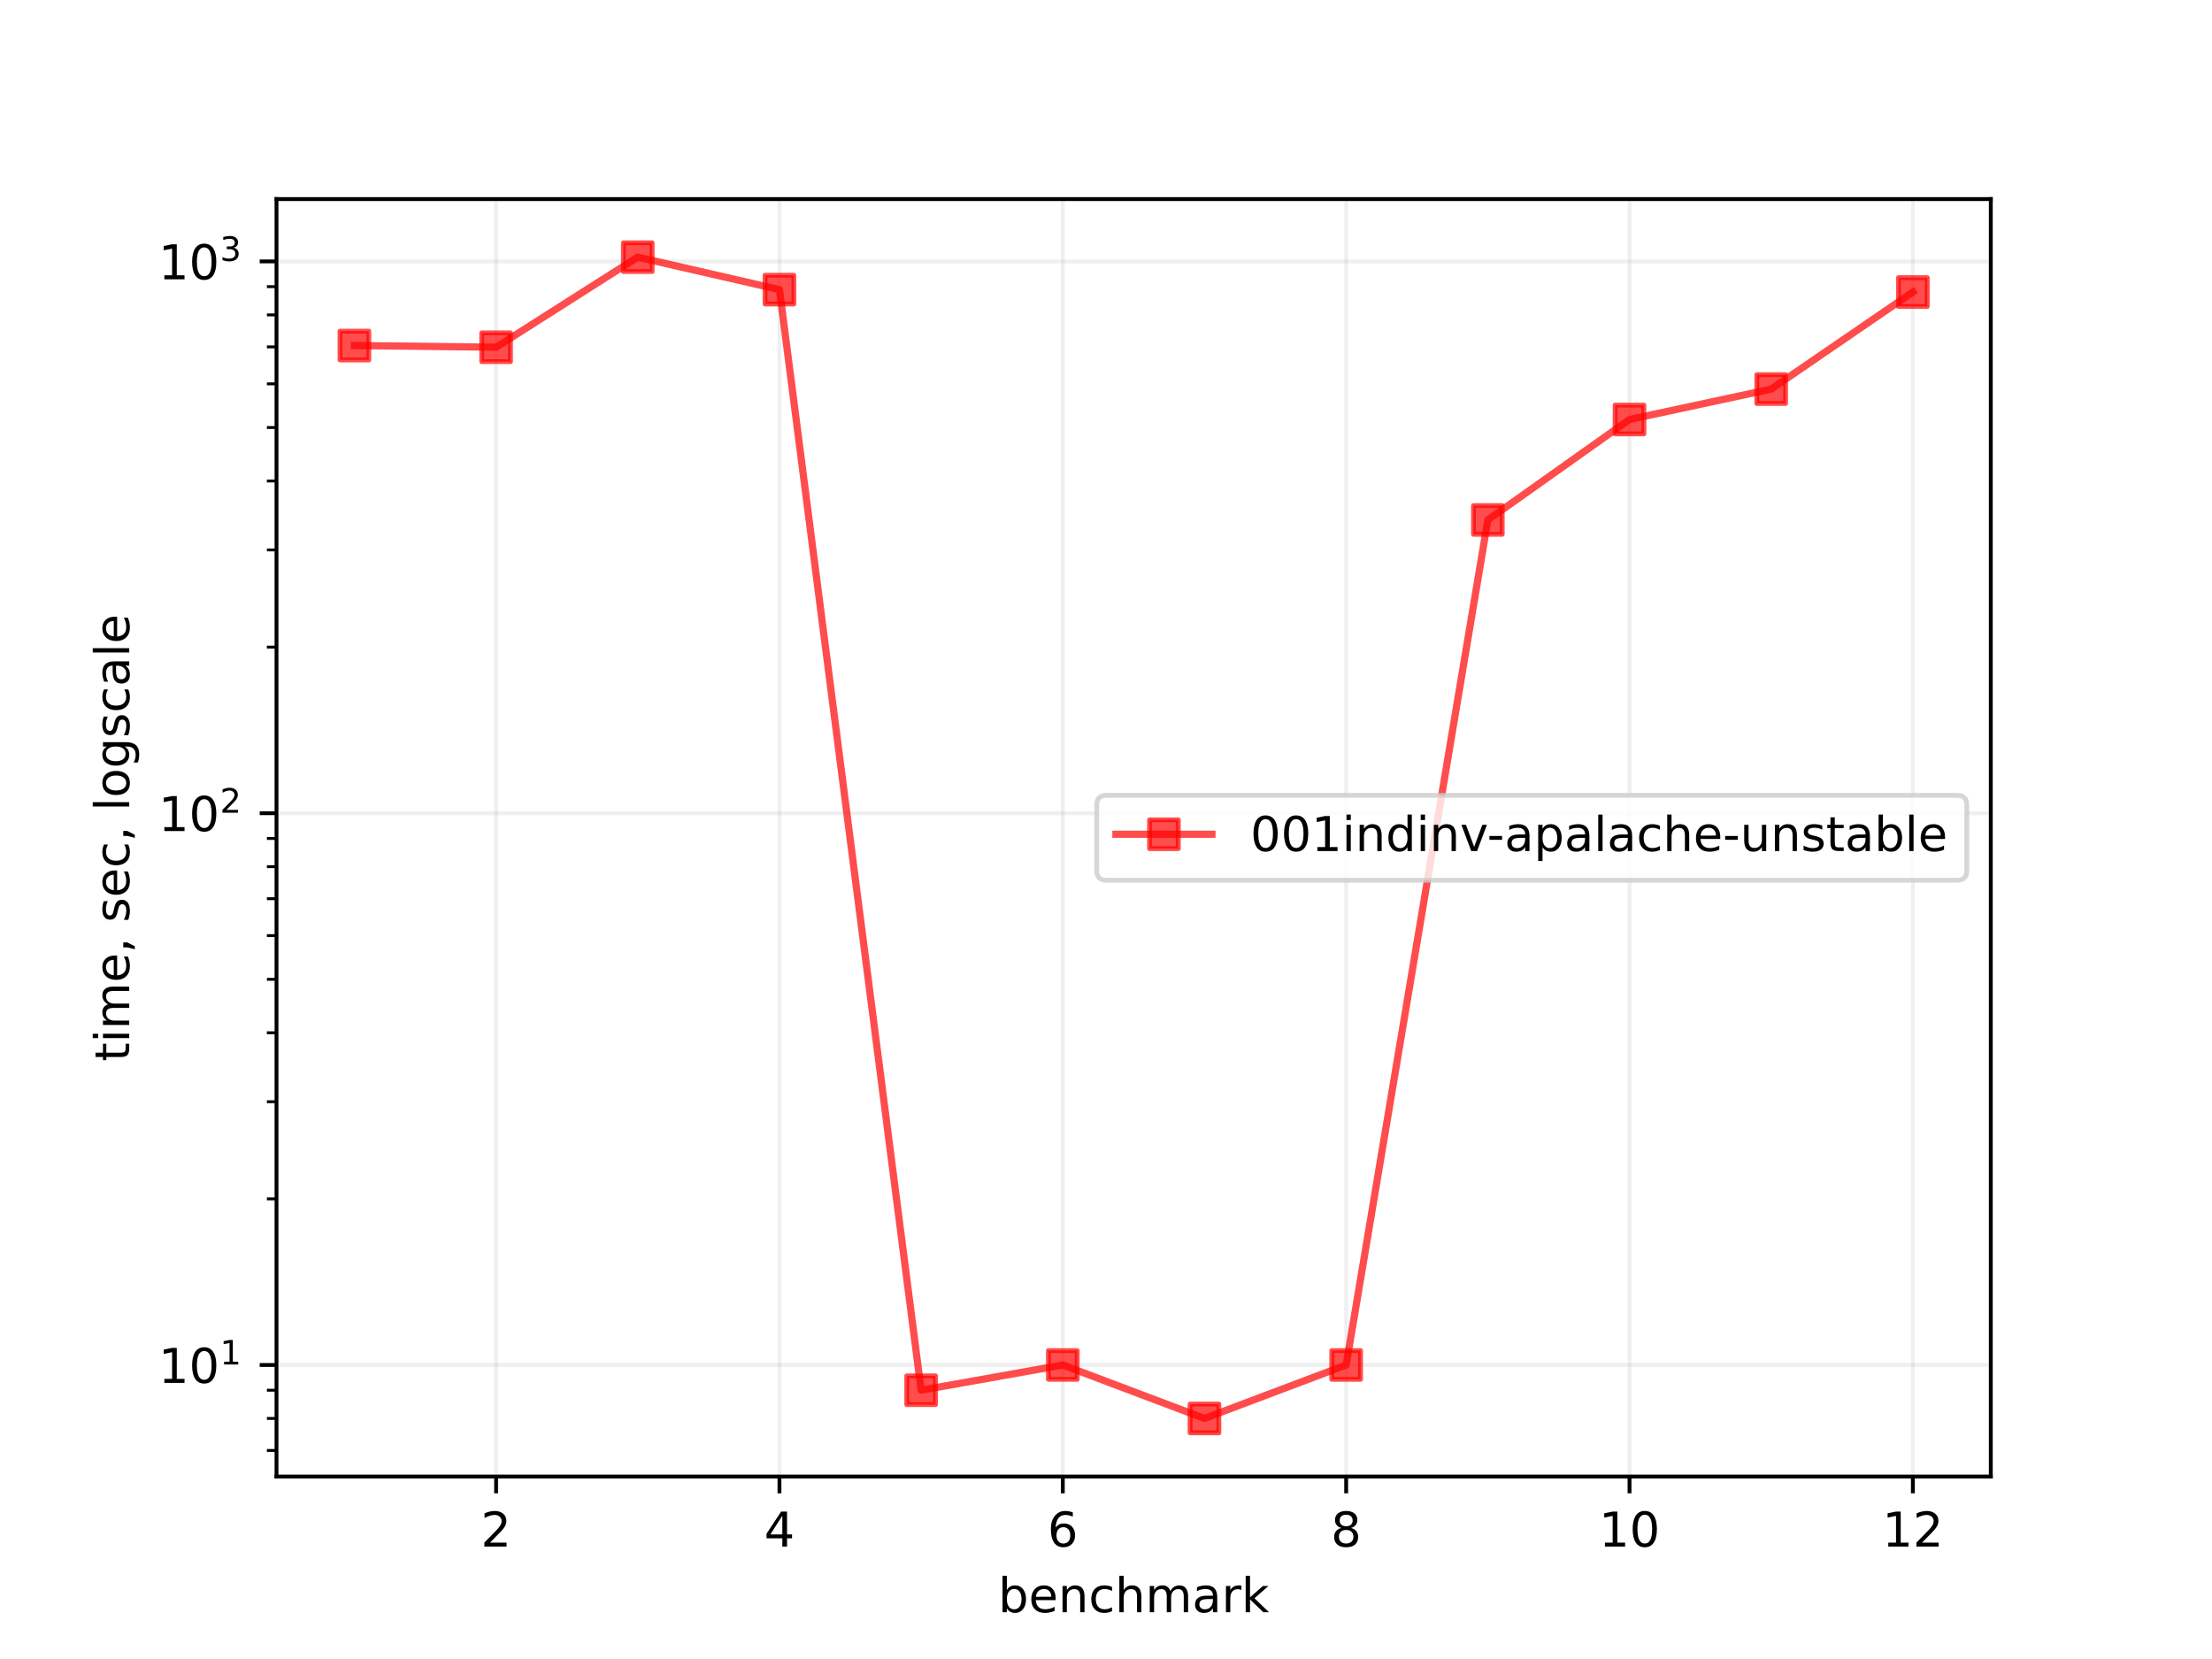 <svg xmlns="http://www.w3.org/2000/svg" xmlns:xlink="http://www.w3.org/1999/xlink" width="614.4" height="460.8" version="1.1" viewBox="0 0 460.8 345.6"><defs><style type="text/css">*{stroke-linecap:butt;stroke-linejoin:round}</style></defs><g id="figure_1"><g id="patch_1"><path d="M 0 345.6 L 460.8 345.6 L 460.8 0 L 0 0 z" style="fill:#fff"/></g><g id="axes_1"><g id="patch_2"><path d="M 57.6 307.584 L 414.72 307.584 L 414.72 41.472 L 57.6 41.472 z" style="fill:#fff"/></g><g id="matplotlib.axis_1"><g id="xtick_1"><g id="line2d_1"><path d="M 103.347 307.584 L 103.347 41.472" clip-path="url(#p0dc169f36d)" style="fill:none;stroke:#b0b0b0;stroke-linecap:square;stroke-opacity:.2;stroke-width:.8"/></g><g id="line2d_2"><defs><path id="mdc792252eb" d="M 0 0 L 0 3.5" style="stroke:#000;stroke-width:.8"/></defs><g><use style="stroke:#000;stroke-width:.8" x="103.347" y="307.584" xlink:href="#mdc792252eb"/></g></g><g id="text_1"><g transform="translate(100.166 322.182)scale(0.1 -0.1)"><defs><path id="DejaVuSans-50" d="M 19.188 8.297 L 53.609 8.297 L 53.609 0 L 7.328 0 L 7.328 8.297 Q 12.938 14.109 22.625 23.891 Q 32.328 33.688 34.812 36.531 Q 39.547 41.844 41.422 45.531 Q 43.312 49.219 43.312 52.781 Q 43.312 58.594 39.234 62.25 Q 35.156 65.922 28.609 65.922 Q 23.969 65.922 18.812 64.312 Q 13.672 62.703 7.812 59.422 L 7.812 69.391 Q 13.766 71.781 18.938 73 Q 24.125 74.219 28.422 74.219 Q 39.75 74.219 46.484 68.547 Q 53.219 62.891 53.219 53.422 Q 53.219 48.922 51.531 44.891 Q 49.859 40.875 45.406 35.406 Q 44.188 33.984 37.641 27.219 Q 31.109 20.453 19.188 8.297 z"/></defs><use xlink:href="#DejaVuSans-50"/></g></g></g><g id="xtick_2"><g id="line2d_3"><path d="M 162.375 307.584 L 162.375 41.472" clip-path="url(#p0dc169f36d)" style="fill:none;stroke:#b0b0b0;stroke-linecap:square;stroke-opacity:.2;stroke-width:.8"/></g><g id="line2d_4"><g><use style="stroke:#000;stroke-width:.8" x="162.375" y="307.584" xlink:href="#mdc792252eb"/></g></g><g id="text_2"><g transform="translate(159.194 322.182)scale(0.1 -0.1)"><defs><path id="DejaVuSans-52" d="M 37.797 64.312 L 12.891 25.391 L 37.797 25.391 z M 35.203 72.906 L 47.609 72.906 L 47.609 25.391 L 58.016 25.391 L 58.016 17.188 L 47.609 17.188 L 47.609 0 L 37.797 0 L 37.797 17.188 L 4.891 17.188 L 4.891 26.703 z"/></defs><use xlink:href="#DejaVuSans-52"/></g></g></g><g id="xtick_3"><g id="line2d_5"><path d="M 221.403 307.584 L 221.403 41.472" clip-path="url(#p0dc169f36d)" style="fill:none;stroke:#b0b0b0;stroke-linecap:square;stroke-opacity:.2;stroke-width:.8"/></g><g id="line2d_6"><g><use style="stroke:#000;stroke-width:.8" x="221.403" y="307.584" xlink:href="#mdc792252eb"/></g></g><g id="text_3"><g transform="translate(218.222 322.182)scale(0.1 -0.1)"><defs><path id="DejaVuSans-54" d="M 33.016 40.375 Q 26.375 40.375 22.484 35.828 Q 18.609 31.297 18.609 23.391 Q 18.609 15.531 22.484 10.953 Q 26.375 6.391 33.016 6.391 Q 39.656 6.391 43.531 10.953 Q 47.406 15.531 47.406 23.391 Q 47.406 31.297 43.531 35.828 Q 39.656 40.375 33.016 40.375 z M 52.594 71.297 L 52.594 62.312 Q 48.875 64.062 45.094 64.984 Q 41.312 65.922 37.594 65.922 Q 27.828 65.922 22.672 59.328 Q 17.531 52.734 16.797 39.406 Q 19.672 43.656 24.016 45.922 Q 28.375 48.188 33.594 48.188 Q 44.578 48.188 50.953 41.516 Q 57.328 34.859 57.328 23.391 Q 57.328 12.156 50.688 5.359 Q 44.047 -1.422 33.016 -1.422 Q 20.359 -1.422 13.672 8.266 Q 6.984 17.969 6.984 36.375 Q 6.984 53.656 15.188 63.938 Q 23.391 74.219 37.203 74.219 Q 40.922 74.219 44.703 73.484 Q 48.484 72.75 52.594 71.297 z"/></defs><use xlink:href="#DejaVuSans-54"/></g></g></g><g id="xtick_4"><g id="line2d_7"><path d="M 280.431 307.584 L 280.431 41.472" clip-path="url(#p0dc169f36d)" style="fill:none;stroke:#b0b0b0;stroke-linecap:square;stroke-opacity:.2;stroke-width:.8"/></g><g id="line2d_8"><g><use style="stroke:#000;stroke-width:.8" x="280.431" y="307.584" xlink:href="#mdc792252eb"/></g></g><g id="text_4"><g transform="translate(277.25 322.182)scale(0.1 -0.1)"><defs><path id="DejaVuSans-56" d="M 31.781 34.625 Q 24.75 34.625 20.719 30.859 Q 16.703 27.094 16.703 20.516 Q 16.703 13.922 20.719 10.156 Q 24.75 6.391 31.781 6.391 Q 38.812 6.391 42.859 10.172 Q 46.922 13.969 46.922 20.516 Q 46.922 27.094 42.891 30.859 Q 38.875 34.625 31.781 34.625 z M 21.922 38.812 Q 15.578 40.375 12.031 44.719 Q 8.5 49.078 8.5 55.328 Q 8.5 64.062 14.719 69.141 Q 20.953 74.219 31.781 74.219 Q 42.672 74.219 48.875 69.141 Q 55.078 64.062 55.078 55.328 Q 55.078 49.078 51.531 44.719 Q 48 40.375 41.703 38.812 Q 48.828 37.156 52.797 32.312 Q 56.781 27.484 56.781 20.516 Q 56.781 9.906 50.312 4.234 Q 43.844 -1.422 31.781 -1.422 Q 19.734 -1.422 13.25 4.234 Q 6.781 9.906 6.781 20.516 Q 6.781 27.484 10.781 32.312 Q 14.797 37.156 21.922 38.812 z M 18.312 54.391 Q 18.312 48.734 21.844 45.562 Q 25.391 42.391 31.781 42.391 Q 38.141 42.391 41.719 45.562 Q 45.312 48.734 45.312 54.391 Q 45.312 60.062 41.719 63.234 Q 38.141 66.406 31.781 66.406 Q 25.391 66.406 21.844 63.234 Q 18.312 60.062 18.312 54.391 z"/></defs><use xlink:href="#DejaVuSans-56"/></g></g></g><g id="xtick_5"><g id="line2d_9"><path d="M 339.459 307.584 L 339.459 41.472" clip-path="url(#p0dc169f36d)" style="fill:none;stroke:#b0b0b0;stroke-linecap:square;stroke-opacity:.2;stroke-width:.8"/></g><g id="line2d_10"><g><use style="stroke:#000;stroke-width:.8" x="339.459" y="307.584" xlink:href="#mdc792252eb"/></g></g><g id="text_5"><g transform="translate(333.097 322.182)scale(0.1 -0.1)"><defs><path id="DejaVuSans-49" d="M 12.406 8.297 L 28.516 8.297 L 28.516 63.922 L 10.984 60.406 L 10.984 69.391 L 28.422 72.906 L 38.281 72.906 L 38.281 8.297 L 54.391 8.297 L 54.391 0 L 12.406 0 z"/><path id="DejaVuSans-48" d="M 31.781 66.406 Q 24.172 66.406 20.328 58.906 Q 16.5 51.422 16.5 36.375 Q 16.5 21.391 20.328 13.891 Q 24.172 6.391 31.781 6.391 Q 39.453 6.391 43.281 13.891 Q 47.125 21.391 47.125 36.375 Q 47.125 51.422 43.281 58.906 Q 39.453 66.406 31.781 66.406 z M 31.781 74.219 Q 44.047 74.219 50.516 64.516 Q 56.984 54.828 56.984 36.375 Q 56.984 17.969 50.516 8.266 Q 44.047 -1.422 31.781 -1.422 Q 19.531 -1.422 13.062 8.266 Q 6.594 17.969 6.594 36.375 Q 6.594 54.828 13.062 64.516 Q 19.531 74.219 31.781 74.219 z"/></defs><use xlink:href="#DejaVuSans-49"/><use x="63.623" xlink:href="#DejaVuSans-48"/></g></g></g><g id="xtick_6"><g id="line2d_11"><path d="M 398.487 307.584 L 398.487 41.472" clip-path="url(#p0dc169f36d)" style="fill:none;stroke:#b0b0b0;stroke-linecap:square;stroke-opacity:.2;stroke-width:.8"/></g><g id="line2d_12"><g><use style="stroke:#000;stroke-width:.8" x="398.487" y="307.584" xlink:href="#mdc792252eb"/></g></g><g id="text_6"><g transform="translate(392.125 322.182)scale(0.1 -0.1)"><use xlink:href="#DejaVuSans-49"/><use x="63.623" xlink:href="#DejaVuSans-50"/></g></g></g><g id="text_7"><g transform="translate(207.937 335.861)scale(0.1 -0.1)"><defs><path id="DejaVuSans-98" d="M 48.688 27.297 Q 48.688 37.203 44.609 42.844 Q 40.531 48.484 33.406 48.484 Q 26.266 48.484 22.188 42.844 Q 18.109 37.203 18.109 27.297 Q 18.109 17.391 22.188 11.75 Q 26.266 6.109 33.406 6.109 Q 40.531 6.109 44.609 11.75 Q 48.688 17.391 48.688 27.297 z M 18.109 46.391 Q 20.953 51.266 25.266 53.625 Q 29.594 56 35.594 56 Q 45.562 56 51.781 48.094 Q 58.016 40.188 58.016 27.297 Q 58.016 14.406 51.781 6.484 Q 45.562 -1.422 35.594 -1.422 Q 29.594 -1.422 25.266 0.953 Q 20.953 3.328 18.109 8.203 L 18.109 0 L 9.078 0 L 9.078 75.984 L 18.109 75.984 z"/><path id="DejaVuSans-101" d="M 56.203 29.594 L 56.203 25.203 L 14.891 25.203 Q 15.484 15.922 20.484 11.062 Q 25.484 6.203 34.422 6.203 Q 39.594 6.203 44.453 7.469 Q 49.312 8.734 54.109 11.281 L 54.109 2.781 Q 49.266 0.734 44.188 -0.344 Q 39.109 -1.422 33.891 -1.422 Q 20.797 -1.422 13.156 6.188 Q 5.516 13.812 5.516 26.812 Q 5.516 40.234 12.766 48.109 Q 20.016 56 32.328 56 Q 43.359 56 49.781 48.891 Q 56.203 41.797 56.203 29.594 z M 47.219 32.234 Q 47.125 39.594 43.094 43.984 Q 39.062 48.391 32.422 48.391 Q 24.906 48.391 20.391 44.141 Q 15.875 39.891 15.188 32.172 z"/><path id="DejaVuSans-110" d="M 54.891 33.016 L 54.891 0 L 45.906 0 L 45.906 32.719 Q 45.906 40.484 42.875 44.328 Q 39.844 48.188 33.797 48.188 Q 26.516 48.188 22.312 43.547 Q 18.109 38.922 18.109 30.906 L 18.109 0 L 9.078 0 L 9.078 54.688 L 18.109 54.688 L 18.109 46.188 Q 21.344 51.125 25.703 53.562 Q 30.078 56 35.797 56 Q 45.219 56 50.047 50.172 Q 54.891 44.344 54.891 33.016 z"/><path id="DejaVuSans-99" d="M 48.781 52.594 L 48.781 44.188 Q 44.969 46.297 41.141 47.344 Q 37.312 48.391 33.406 48.391 Q 24.656 48.391 19.812 42.844 Q 14.984 37.312 14.984 27.297 Q 14.984 17.281 19.812 11.734 Q 24.656 6.203 33.406 6.203 Q 37.312 6.203 41.141 7.25 Q 44.969 8.297 48.781 10.406 L 48.781 2.094 Q 45.016 0.344 40.984 -0.531 Q 36.969 -1.422 32.422 -1.422 Q 20.062 -1.422 12.781 6.344 Q 5.516 14.109 5.516 27.297 Q 5.516 40.672 12.859 48.328 Q 20.219 56 33.016 56 Q 37.156 56 41.109 55.141 Q 45.062 54.297 48.781 52.594 z"/><path id="DejaVuSans-104" d="M 54.891 33.016 L 54.891 0 L 45.906 0 L 45.906 32.719 Q 45.906 40.484 42.875 44.328 Q 39.844 48.188 33.797 48.188 Q 26.516 48.188 22.312 43.547 Q 18.109 38.922 18.109 30.906 L 18.109 0 L 9.078 0 L 9.078 75.984 L 18.109 75.984 L 18.109 46.188 Q 21.344 51.125 25.703 53.562 Q 30.078 56 35.797 56 Q 45.219 56 50.047 50.172 Q 54.891 44.344 54.891 33.016 z"/><path id="DejaVuSans-109" d="M 52 44.188 Q 55.375 50.25 60.062 53.125 Q 64.75 56 71.094 56 Q 79.641 56 84.281 50.016 Q 88.922 44.047 88.922 33.016 L 88.922 0 L 79.891 0 L 79.891 32.719 Q 79.891 40.578 77.094 44.375 Q 74.312 48.188 68.609 48.188 Q 61.625 48.188 57.562 43.547 Q 53.516 38.922 53.516 30.906 L 53.516 0 L 44.484 0 L 44.484 32.719 Q 44.484 40.625 41.703 44.406 Q 38.922 48.188 33.109 48.188 Q 26.219 48.188 22.156 43.531 Q 18.109 38.875 18.109 30.906 L 18.109 0 L 9.078 0 L 9.078 54.688 L 18.109 54.688 L 18.109 46.188 Q 21.188 51.219 25.484 53.609 Q 29.781 56 35.688 56 Q 41.656 56 45.828 52.969 Q 50 49.953 52 44.188 z"/><path id="DejaVuSans-97" d="M 34.281 27.484 Q 23.391 27.484 19.188 25 Q 14.984 22.516 14.984 16.5 Q 14.984 11.719 18.141 8.906 Q 21.297 6.109 26.703 6.109 Q 34.188 6.109 38.703 11.406 Q 43.219 16.703 43.219 25.484 L 43.219 27.484 z M 52.203 31.203 L 52.203 0 L 43.219 0 L 43.219 8.297 Q 40.141 3.328 35.547 0.953 Q 30.953 -1.422 24.312 -1.422 Q 15.922 -1.422 10.953 3.297 Q 6 8.016 6 15.922 Q 6 25.141 12.172 29.828 Q 18.359 34.516 30.609 34.516 L 43.219 34.516 L 43.219 35.406 Q 43.219 41.609 39.141 45 Q 35.062 48.391 27.688 48.391 Q 23 48.391 18.547 47.266 Q 14.109 46.141 10.016 43.891 L 10.016 52.203 Q 14.938 54.109 19.578 55.047 Q 24.219 56 28.609 56 Q 40.484 56 46.344 49.844 Q 52.203 43.703 52.203 31.203 z"/><path id="DejaVuSans-114" d="M 41.109 46.297 Q 39.594 47.172 37.812 47.578 Q 36.031 48 33.891 48 Q 26.266 48 22.188 43.047 Q 18.109 38.094 18.109 28.812 L 18.109 0 L 9.078 0 L 9.078 54.688 L 18.109 54.688 L 18.109 46.188 Q 20.953 51.172 25.484 53.578 Q 30.031 56 36.531 56 Q 37.453 56 38.578 55.875 Q 39.703 55.766 41.062 55.516 z"/><path id="DejaVuSans-107" d="M 9.078 75.984 L 18.109 75.984 L 18.109 31.109 L 44.922 54.688 L 56.391 54.688 L 27.391 29.109 L 57.625 0 L 45.906 0 L 18.109 26.703 L 18.109 0 L 9.078 0 z"/></defs><use xlink:href="#DejaVuSans-98"/><use x="63.477" xlink:href="#DejaVuSans-101"/><use x="125" xlink:href="#DejaVuSans-110"/><use x="188.379" xlink:href="#DejaVuSans-99"/><use x="243.359" xlink:href="#DejaVuSans-104"/><use x="306.738" xlink:href="#DejaVuSans-109"/><use x="404.15" xlink:href="#DejaVuSans-97"/><use x="465.43" xlink:href="#DejaVuSans-114"/><use x="506.543" xlink:href="#DejaVuSans-107"/></g></g></g><g id="matplotlib.axis_2"><g id="ytick_1"><g id="line2d_13"><path d="M 57.6 284.349 L 414.72 284.349" clip-path="url(#p0dc169f36d)" style="fill:none;stroke:#b0b0b0;stroke-linecap:square;stroke-opacity:.2;stroke-width:.8"/></g><g id="line2d_14"><defs><path id="m19fd81e21b" d="M 0 0 L -3.5 0" style="stroke:#000;stroke-width:.8"/></defs><g><use style="stroke:#000;stroke-width:.8" x="57.6" y="284.349" xlink:href="#m19fd81e21b"/></g></g><g id="text_8"><g transform="translate(33 288.148)scale(0.1 -0.1)"><use transform="translate(0 0.684)" xlink:href="#DejaVuSans-49"/><use transform="translate(63.623 0.684)" xlink:href="#DejaVuSans-48"/><use transform="translate(128.203 38.966)scale(0.7)" xlink:href="#DejaVuSans-49"/></g></g></g><g id="ytick_2"><g id="line2d_15"><path d="M 57.6 169.404 L 414.72 169.404" clip-path="url(#p0dc169f36d)" style="fill:none;stroke:#b0b0b0;stroke-linecap:square;stroke-opacity:.2;stroke-width:.8"/></g><g id="line2d_16"><g><use style="stroke:#000;stroke-width:.8" x="57.6" y="169.404" xlink:href="#m19fd81e21b"/></g></g><g id="text_9"><g transform="translate(33 173.203)scale(0.1 -0.1)"><use transform="translate(0 0.766)" xlink:href="#DejaVuSans-49"/><use transform="translate(63.623 0.766)" xlink:href="#DejaVuSans-48"/><use transform="translate(128.203 39.047)scale(0.7)" xlink:href="#DejaVuSans-50"/></g></g></g><g id="ytick_3"><g id="line2d_17"><path d="M 57.6 54.459 L 414.72 54.459" clip-path="url(#p0dc169f36d)" style="fill:none;stroke:#b0b0b0;stroke-linecap:square;stroke-opacity:.2;stroke-width:.8"/></g><g id="line2d_18"><g><use style="stroke:#000;stroke-width:.8" x="57.6" y="54.459" xlink:href="#m19fd81e21b"/></g></g><g id="text_10"><g transform="translate(33 58.258)scale(0.1 -0.1)"><defs><path id="DejaVuSans-51" d="M 40.578 39.312 Q 47.656 37.797 51.625 33 Q 55.609 28.219 55.609 21.188 Q 55.609 10.406 48.188 4.484 Q 40.766 -1.422 27.094 -1.422 Q 22.516 -1.422 17.656 -0.516 Q 12.797 0.391 7.625 2.203 L 7.625 11.719 Q 11.719 9.328 16.594 8.109 Q 21.484 6.891 26.812 6.891 Q 36.078 6.891 40.938 10.547 Q 45.797 14.203 45.797 21.188 Q 45.797 27.641 41.281 31.266 Q 36.766 34.906 28.719 34.906 L 20.219 34.906 L 20.219 43.016 L 29.109 43.016 Q 36.375 43.016 40.234 45.922 Q 44.094 48.828 44.094 54.297 Q 44.094 59.906 40.109 62.906 Q 36.141 65.922 28.719 65.922 Q 24.656 65.922 20.016 65.031 Q 15.375 64.156 9.812 62.312 L 9.812 71.094 Q 15.438 72.656 20.344 73.438 Q 25.25 74.219 29.594 74.219 Q 40.828 74.219 47.359 69.109 Q 53.906 64.016 53.906 55.328 Q 53.906 49.266 50.438 45.094 Q 46.969 40.922 40.578 39.312 z"/></defs><use transform="translate(0 0.766)" xlink:href="#DejaVuSans-49"/><use transform="translate(63.623 0.766)" xlink:href="#DejaVuSans-48"/><use transform="translate(128.203 39.047)scale(0.7)" xlink:href="#DejaVuSans-51"/></g></g></g><g id="ytick_4"><g id="line2d_19"><defs><path id="mdf7398c7c0" d="M 0 0 L -2 0" style="stroke:#000;stroke-width:.6"/></defs><g><use style="stroke:#000;stroke-width:.6" x="57.6" y="302.154" xlink:href="#mdf7398c7c0"/></g></g></g><g id="ytick_5"><g id="line2d_20"><g><use style="stroke:#000;stroke-width:.6" x="57.6" y="295.488" xlink:href="#mdf7398c7c0"/></g></g></g><g id="ytick_6"><g id="line2d_21"><g><use style="stroke:#000;stroke-width:.6" x="57.6" y="289.608" xlink:href="#mdf7398c7c0"/></g></g></g><g id="ytick_7"><g id="line2d_22"><g><use style="stroke:#000;stroke-width:.6" x="57.6" y="249.747" xlink:href="#mdf7398c7c0"/></g></g></g><g id="ytick_8"><g id="line2d_23"><g><use style="stroke:#000;stroke-width:.6" x="57.6" y="229.506" xlink:href="#mdf7398c7c0"/></g></g></g><g id="ytick_9"><g id="line2d_24"><g><use style="stroke:#000;stroke-width:.6" x="57.6" y="215.145" xlink:href="#mdf7398c7c0"/></g></g></g><g id="ytick_10"><g id="line2d_25"><g><use style="stroke:#000;stroke-width:.6" x="57.6" y="204.006" xlink:href="#mdf7398c7c0"/></g></g></g><g id="ytick_11"><g id="line2d_26"><g><use style="stroke:#000;stroke-width:.6" x="57.6" y="194.904" xlink:href="#mdf7398c7c0"/></g></g></g><g id="ytick_12"><g id="line2d_27"><g><use style="stroke:#000;stroke-width:.6" x="57.6" y="187.209" xlink:href="#mdf7398c7c0"/></g></g></g><g id="ytick_13"><g id="line2d_28"><g><use style="stroke:#000;stroke-width:.6" x="57.6" y="180.543" xlink:href="#mdf7398c7c0"/></g></g></g><g id="ytick_14"><g id="line2d_29"><g><use style="stroke:#000;stroke-width:.6" x="57.6" y="174.663" xlink:href="#mdf7398c7c0"/></g></g></g><g id="ytick_15"><g id="line2d_30"><g><use style="stroke:#000;stroke-width:.6" x="57.6" y="134.802" xlink:href="#mdf7398c7c0"/></g></g></g><g id="ytick_16"><g id="line2d_31"><g><use style="stroke:#000;stroke-width:.6" x="57.6" y="114.561" xlink:href="#mdf7398c7c0"/></g></g></g><g id="ytick_17"><g id="line2d_32"><g><use style="stroke:#000;stroke-width:.6" x="57.6" y="100.2" xlink:href="#mdf7398c7c0"/></g></g></g><g id="ytick_18"><g id="line2d_33"><g><use style="stroke:#000;stroke-width:.6" x="57.6" y="89.06" xlink:href="#mdf7398c7c0"/></g></g></g><g id="ytick_19"><g id="line2d_34"><g><use style="stroke:#000;stroke-width:.6" x="57.6" y="79.959" xlink:href="#mdf7398c7c0"/></g></g></g><g id="ytick_20"><g id="line2d_35"><g><use style="stroke:#000;stroke-width:.6" x="57.6" y="72.264" xlink:href="#mdf7398c7c0"/></g></g></g><g id="ytick_21"><g id="line2d_36"><g><use style="stroke:#000;stroke-width:.6" x="57.6" y="65.598" xlink:href="#mdf7398c7c0"/></g></g></g><g id="ytick_22"><g id="line2d_37"><g><use style="stroke:#000;stroke-width:.6" x="57.6" y="59.718" xlink:href="#mdf7398c7c0"/></g></g></g><g id="text_11"><g transform="translate(26.92 221.117)rotate(-90)scale(0.1 -0.1)"><defs><path id="DejaVuSans-116" d="M 18.312 70.219 L 18.312 54.688 L 36.812 54.688 L 36.812 47.703 L 18.312 47.703 L 18.312 18.016 Q 18.312 11.328 20.141 9.422 Q 21.969 7.516 27.594 7.516 L 36.812 7.516 L 36.812 0 L 27.594 0 Q 17.188 0 13.234 3.875 Q 9.281 7.766 9.281 18.016 L 9.281 47.703 L 2.688 47.703 L 2.688 54.688 L 9.281 54.688 L 9.281 70.219 z"/><path id="DejaVuSans-105" d="M 9.422 54.688 L 18.406 54.688 L 18.406 0 L 9.422 0 z M 9.422 75.984 L 18.406 75.984 L 18.406 64.594 L 9.422 64.594 z"/><path id="DejaVuSans-44" d="M 11.719 12.406 L 22.016 12.406 L 22.016 4 L 14.016 -11.625 L 7.719 -11.625 L 11.719 4 z"/><path id="DejaVuSans-32"/><path id="DejaVuSans-115" d="M 44.281 53.078 L 44.281 44.578 Q 40.484 46.531 36.375 47.5 Q 32.281 48.484 27.875 48.484 Q 21.188 48.484 17.844 46.438 Q 14.5 44.391 14.5 40.281 Q 14.5 37.156 16.891 35.375 Q 19.281 33.594 26.516 31.984 L 29.594 31.297 Q 39.156 29.25 43.188 25.516 Q 47.219 21.781 47.219 15.094 Q 47.219 7.469 41.188 3.016 Q 35.156 -1.422 24.609 -1.422 Q 20.219 -1.422 15.453 -0.562 Q 10.688 0.297 5.422 2 L 5.422 11.281 Q 10.406 8.688 15.234 7.391 Q 20.062 6.109 24.812 6.109 Q 31.156 6.109 34.562 8.281 Q 37.984 10.453 37.984 14.406 Q 37.984 18.062 35.516 20.016 Q 33.062 21.969 24.703 23.781 L 21.578 24.516 Q 13.234 26.266 9.516 29.906 Q 5.812 33.547 5.812 39.891 Q 5.812 47.609 11.281 51.797 Q 16.75 56 26.812 56 Q 31.781 56 36.172 55.266 Q 40.578 54.547 44.281 53.078 z"/><path id="DejaVuSans-108" d="M 9.422 75.984 L 18.406 75.984 L 18.406 0 L 9.422 0 z"/><path id="DejaVuSans-111" d="M 30.609 48.391 Q 23.391 48.391 19.188 42.75 Q 14.984 37.109 14.984 27.297 Q 14.984 17.484 19.156 11.844 Q 23.344 6.203 30.609 6.203 Q 37.797 6.203 41.984 11.859 Q 46.188 17.531 46.188 27.297 Q 46.188 37.016 41.984 42.703 Q 37.797 48.391 30.609 48.391 z M 30.609 56 Q 42.328 56 49.016 48.375 Q 55.719 40.766 55.719 27.297 Q 55.719 13.875 49.016 6.219 Q 42.328 -1.422 30.609 -1.422 Q 18.844 -1.422 12.172 6.219 Q 5.516 13.875 5.516 27.297 Q 5.516 40.766 12.172 48.375 Q 18.844 56 30.609 56 z"/><path id="DejaVuSans-103" d="M 45.406 27.984 Q 45.406 37.75 41.375 43.109 Q 37.359 48.484 30.078 48.484 Q 22.859 48.484 18.828 43.109 Q 14.797 37.75 14.797 27.984 Q 14.797 18.266 18.828 12.891 Q 22.859 7.516 30.078 7.516 Q 37.359 7.516 41.375 12.891 Q 45.406 18.266 45.406 27.984 z M 54.391 6.781 Q 54.391 -7.172 48.188 -13.984 Q 42 -20.797 29.203 -20.797 Q 24.469 -20.797 20.266 -20.094 Q 16.062 -19.391 12.109 -17.922 L 12.109 -9.188 Q 16.062 -11.328 19.922 -12.344 Q 23.781 -13.375 27.781 -13.375 Q 36.625 -13.375 41.016 -8.766 Q 45.406 -4.156 45.406 5.172 L 45.406 9.625 Q 42.625 4.781 38.281 2.391 Q 33.938 0 27.875 0 Q 17.828 0 11.672 7.656 Q 5.516 15.328 5.516 27.984 Q 5.516 40.672 11.672 48.328 Q 17.828 56 27.875 56 Q 33.938 56 38.281 53.609 Q 42.625 51.219 45.406 46.391 L 45.406 54.688 L 54.391 54.688 z"/></defs><use xlink:href="#DejaVuSans-116"/><use x="39.209" xlink:href="#DejaVuSans-105"/><use x="66.992" xlink:href="#DejaVuSans-109"/><use x="164.404" xlink:href="#DejaVuSans-101"/><use x="225.928" xlink:href="#DejaVuSans-44"/><use x="257.715" xlink:href="#DejaVuSans-32"/><use x="289.502" xlink:href="#DejaVuSans-115"/><use x="341.602" xlink:href="#DejaVuSans-101"/><use x="403.125" xlink:href="#DejaVuSans-99"/><use x="458.105" xlink:href="#DejaVuSans-44"/><use x="489.893" xlink:href="#DejaVuSans-32"/><use x="521.68" xlink:href="#DejaVuSans-108"/><use x="549.463" xlink:href="#DejaVuSans-111"/><use x="610.645" xlink:href="#DejaVuSans-103"/><use x="674.121" xlink:href="#DejaVuSans-115"/><use x="726.221" xlink:href="#DejaVuSans-99"/><use x="781.201" xlink:href="#DejaVuSans-97"/><use x="842.48" xlink:href="#DejaVuSans-108"/><use x="870.264" xlink:href="#DejaVuSans-101"/></g></g></g><g id="line2d_38"><path d="M 73.833 71.979 L 103.347 72.335 L 132.861 53.568 L 162.375 60.332 L 191.889 289.608 L 221.403 284.349 L 250.917 295.488 L 280.431 284.349 L 309.945 108.313 L 339.459 87.391 L 368.973 81.052 L 398.487 60.84" clip-path="url(#p0dc169f36d)" style="fill:none;stroke:red;stroke-linecap:square;stroke-opacity:.7;stroke-width:1.5"/><defs><path id="m2f7ed1559b" d="M -3 3 L 3 3 L 3 -3 L -3 -3 z" style="stroke:red;stroke-linejoin:miter;stroke-opacity:.7"/></defs><g clip-path="url(#p0dc169f36d)"><use style="fill:red;fill-opacity:.7;stroke:red;stroke-linejoin:miter;stroke-opacity:.7" x="73.833" y="71.979" xlink:href="#m2f7ed1559b"/><use style="fill:red;fill-opacity:.7;stroke:red;stroke-linejoin:miter;stroke-opacity:.7" x="103.347" y="72.335" xlink:href="#m2f7ed1559b"/><use style="fill:red;fill-opacity:.7;stroke:red;stroke-linejoin:miter;stroke-opacity:.7" x="132.861" y="53.568" xlink:href="#m2f7ed1559b"/><use style="fill:red;fill-opacity:.7;stroke:red;stroke-linejoin:miter;stroke-opacity:.7" x="162.375" y="60.332" xlink:href="#m2f7ed1559b"/><use style="fill:red;fill-opacity:.7;stroke:red;stroke-linejoin:miter;stroke-opacity:.7" x="191.889" y="289.608" xlink:href="#m2f7ed1559b"/><use style="fill:red;fill-opacity:.7;stroke:red;stroke-linejoin:miter;stroke-opacity:.7" x="221.403" y="284.349" xlink:href="#m2f7ed1559b"/><use style="fill:red;fill-opacity:.7;stroke:red;stroke-linejoin:miter;stroke-opacity:.7" x="250.917" y="295.488" xlink:href="#m2f7ed1559b"/><use style="fill:red;fill-opacity:.7;stroke:red;stroke-linejoin:miter;stroke-opacity:.7" x="280.431" y="284.349" xlink:href="#m2f7ed1559b"/><use style="fill:red;fill-opacity:.7;stroke:red;stroke-linejoin:miter;stroke-opacity:.7" x="309.945" y="108.313" xlink:href="#m2f7ed1559b"/><use style="fill:red;fill-opacity:.7;stroke:red;stroke-linejoin:miter;stroke-opacity:.7" x="339.459" y="87.391" xlink:href="#m2f7ed1559b"/><use style="fill:red;fill-opacity:.7;stroke:red;stroke-linejoin:miter;stroke-opacity:.7" x="368.973" y="81.052" xlink:href="#m2f7ed1559b"/><use style="fill:red;fill-opacity:.7;stroke:red;stroke-linejoin:miter;stroke-opacity:.7" x="398.487" y="60.84" xlink:href="#m2f7ed1559b"/></g></g><g id="patch_3"><path d="M 57.6 307.584 L 57.6 41.472" style="fill:none;stroke:#000;stroke-linecap:square;stroke-linejoin:miter;stroke-width:.8"/></g><g id="patch_4"><path d="M 414.72 307.584 L 414.72 41.472" style="fill:none;stroke:#000;stroke-linecap:square;stroke-linejoin:miter;stroke-width:.8"/></g><g id="patch_5"><path d="M 57.6 307.584 L 414.72 307.584" style="fill:none;stroke:#000;stroke-linecap:square;stroke-linejoin:miter;stroke-width:.8"/></g><g id="patch_6"><path d="M 57.6 41.472 L 414.72 41.472" style="fill:none;stroke:#000;stroke-linecap:square;stroke-linejoin:miter;stroke-width:.8"/></g><g id="legend_1"><g id="patch_7"><path d="M 230.468 183.367 L 407.72 183.367 Q 409.72 183.367 409.72 181.367 L 409.72 167.689 Q 409.72 165.689 407.72 165.689 L 230.468 165.689 Q 228.468 165.689 228.468 167.689 L 228.468 181.367 Q 228.468 183.367 230.468 183.367 z" style="fill:#fff;opacity:.8;stroke:#ccc;stroke-linejoin:miter"/></g><g id="line2d_39"><path d="M 232.468 173.787 L 252.468 173.787" style="fill:none;stroke:red;stroke-linecap:square;stroke-opacity:.7;stroke-width:1.5"/></g><g id="line2d_40"><g><use style="fill:red;fill-opacity:.7;stroke:red;stroke-linejoin:miter;stroke-opacity:.7" x="242.468" y="173.787" xlink:href="#m2f7ed1559b"/></g></g><g id="text_12"><g transform="translate(260.468 177.287)scale(0.1 -0.1)"><defs><path id="DejaVuSans-100" d="M 45.406 46.391 L 45.406 75.984 L 54.391 75.984 L 54.391 0 L 45.406 0 L 45.406 8.203 Q 42.578 3.328 38.25 0.953 Q 33.938 -1.422 27.875 -1.422 Q 17.969 -1.422 11.734 6.484 Q 5.516 14.406 5.516 27.297 Q 5.516 40.188 11.734 48.094 Q 17.969 56 27.875 56 Q 33.938 56 38.25 53.625 Q 42.578 51.266 45.406 46.391 z M 14.797 27.297 Q 14.797 17.391 18.875 11.75 Q 22.953 6.109 30.078 6.109 Q 37.203 6.109 41.297 11.75 Q 45.406 17.391 45.406 27.297 Q 45.406 37.203 41.297 42.844 Q 37.203 48.484 30.078 48.484 Q 22.953 48.484 18.875 42.844 Q 14.797 37.203 14.797 27.297 z"/><path id="DejaVuSans-118" d="M 2.984 54.688 L 12.5 54.688 L 29.594 8.797 L 46.688 54.688 L 56.203 54.688 L 35.688 0 L 23.484 0 z"/><path id="DejaVuSans-45" d="M 4.891 31.391 L 31.203 31.391 L 31.203 23.391 L 4.891 23.391 z"/><path id="DejaVuSans-112" d="M 18.109 8.203 L 18.109 -20.797 L 9.078 -20.797 L 9.078 54.688 L 18.109 54.688 L 18.109 46.391 Q 20.953 51.266 25.266 53.625 Q 29.594 56 35.594 56 Q 45.562 56 51.781 48.094 Q 58.016 40.188 58.016 27.297 Q 58.016 14.406 51.781 6.484 Q 45.562 -1.422 35.594 -1.422 Q 29.594 -1.422 25.266 0.953 Q 20.953 3.328 18.109 8.203 z M 48.688 27.297 Q 48.688 37.203 44.609 42.844 Q 40.531 48.484 33.406 48.484 Q 26.266 48.484 22.188 42.844 Q 18.109 37.203 18.109 27.297 Q 18.109 17.391 22.188 11.75 Q 26.266 6.109 33.406 6.109 Q 40.531 6.109 44.609 11.75 Q 48.688 17.391 48.688 27.297 z"/><path id="DejaVuSans-117" d="M 8.5 21.578 L 8.5 54.688 L 17.484 54.688 L 17.484 21.922 Q 17.484 14.156 20.5 10.266 Q 23.531 6.391 29.594 6.391 Q 36.859 6.391 41.078 11.031 Q 45.312 15.672 45.312 23.688 L 45.312 54.688 L 54.297 54.688 L 54.297 0 L 45.312 0 L 45.312 8.406 Q 42.047 3.422 37.719 1 Q 33.406 -1.422 27.688 -1.422 Q 18.266 -1.422 13.375 4.438 Q 8.5 10.297 8.5 21.578 z M 31.109 56 z"/></defs><use xlink:href="#DejaVuSans-48"/><use x="63.623" xlink:href="#DejaVuSans-48"/><use x="127.246" xlink:href="#DejaVuSans-49"/><use x="190.869" xlink:href="#DejaVuSans-105"/><use x="218.652" xlink:href="#DejaVuSans-110"/><use x="282.031" xlink:href="#DejaVuSans-100"/><use x="345.508" xlink:href="#DejaVuSans-105"/><use x="373.291" xlink:href="#DejaVuSans-110"/><use x="436.67" xlink:href="#DejaVuSans-118"/><use x="493.225" xlink:href="#DejaVuSans-45"/><use x="529.309" xlink:href="#DejaVuSans-97"/><use x="590.588" xlink:href="#DejaVuSans-112"/><use x="654.064" xlink:href="#DejaVuSans-97"/><use x="715.344" xlink:href="#DejaVuSans-108"/><use x="743.127" xlink:href="#DejaVuSans-97"/><use x="804.406" xlink:href="#DejaVuSans-99"/><use x="859.387" xlink:href="#DejaVuSans-104"/><use x="922.766" xlink:href="#DejaVuSans-101"/><use x="984.289" xlink:href="#DejaVuSans-45"/><use x="1020.373" xlink:href="#DejaVuSans-117"/><use x="1083.752" xlink:href="#DejaVuSans-110"/><use x="1147.131" xlink:href="#DejaVuSans-115"/><use x="1199.23" xlink:href="#DejaVuSans-116"/><use x="1238.439" xlink:href="#DejaVuSans-97"/><use x="1299.719" xlink:href="#DejaVuSans-98"/><use x="1363.195" xlink:href="#DejaVuSans-108"/><use x="1390.979" xlink:href="#DejaVuSans-101"/></g></g></g></g></g><defs><clipPath id="p0dc169f36d"><rect width="357.12" height="266.112" x="57.6" y="41.472"/></clipPath></defs></svg>